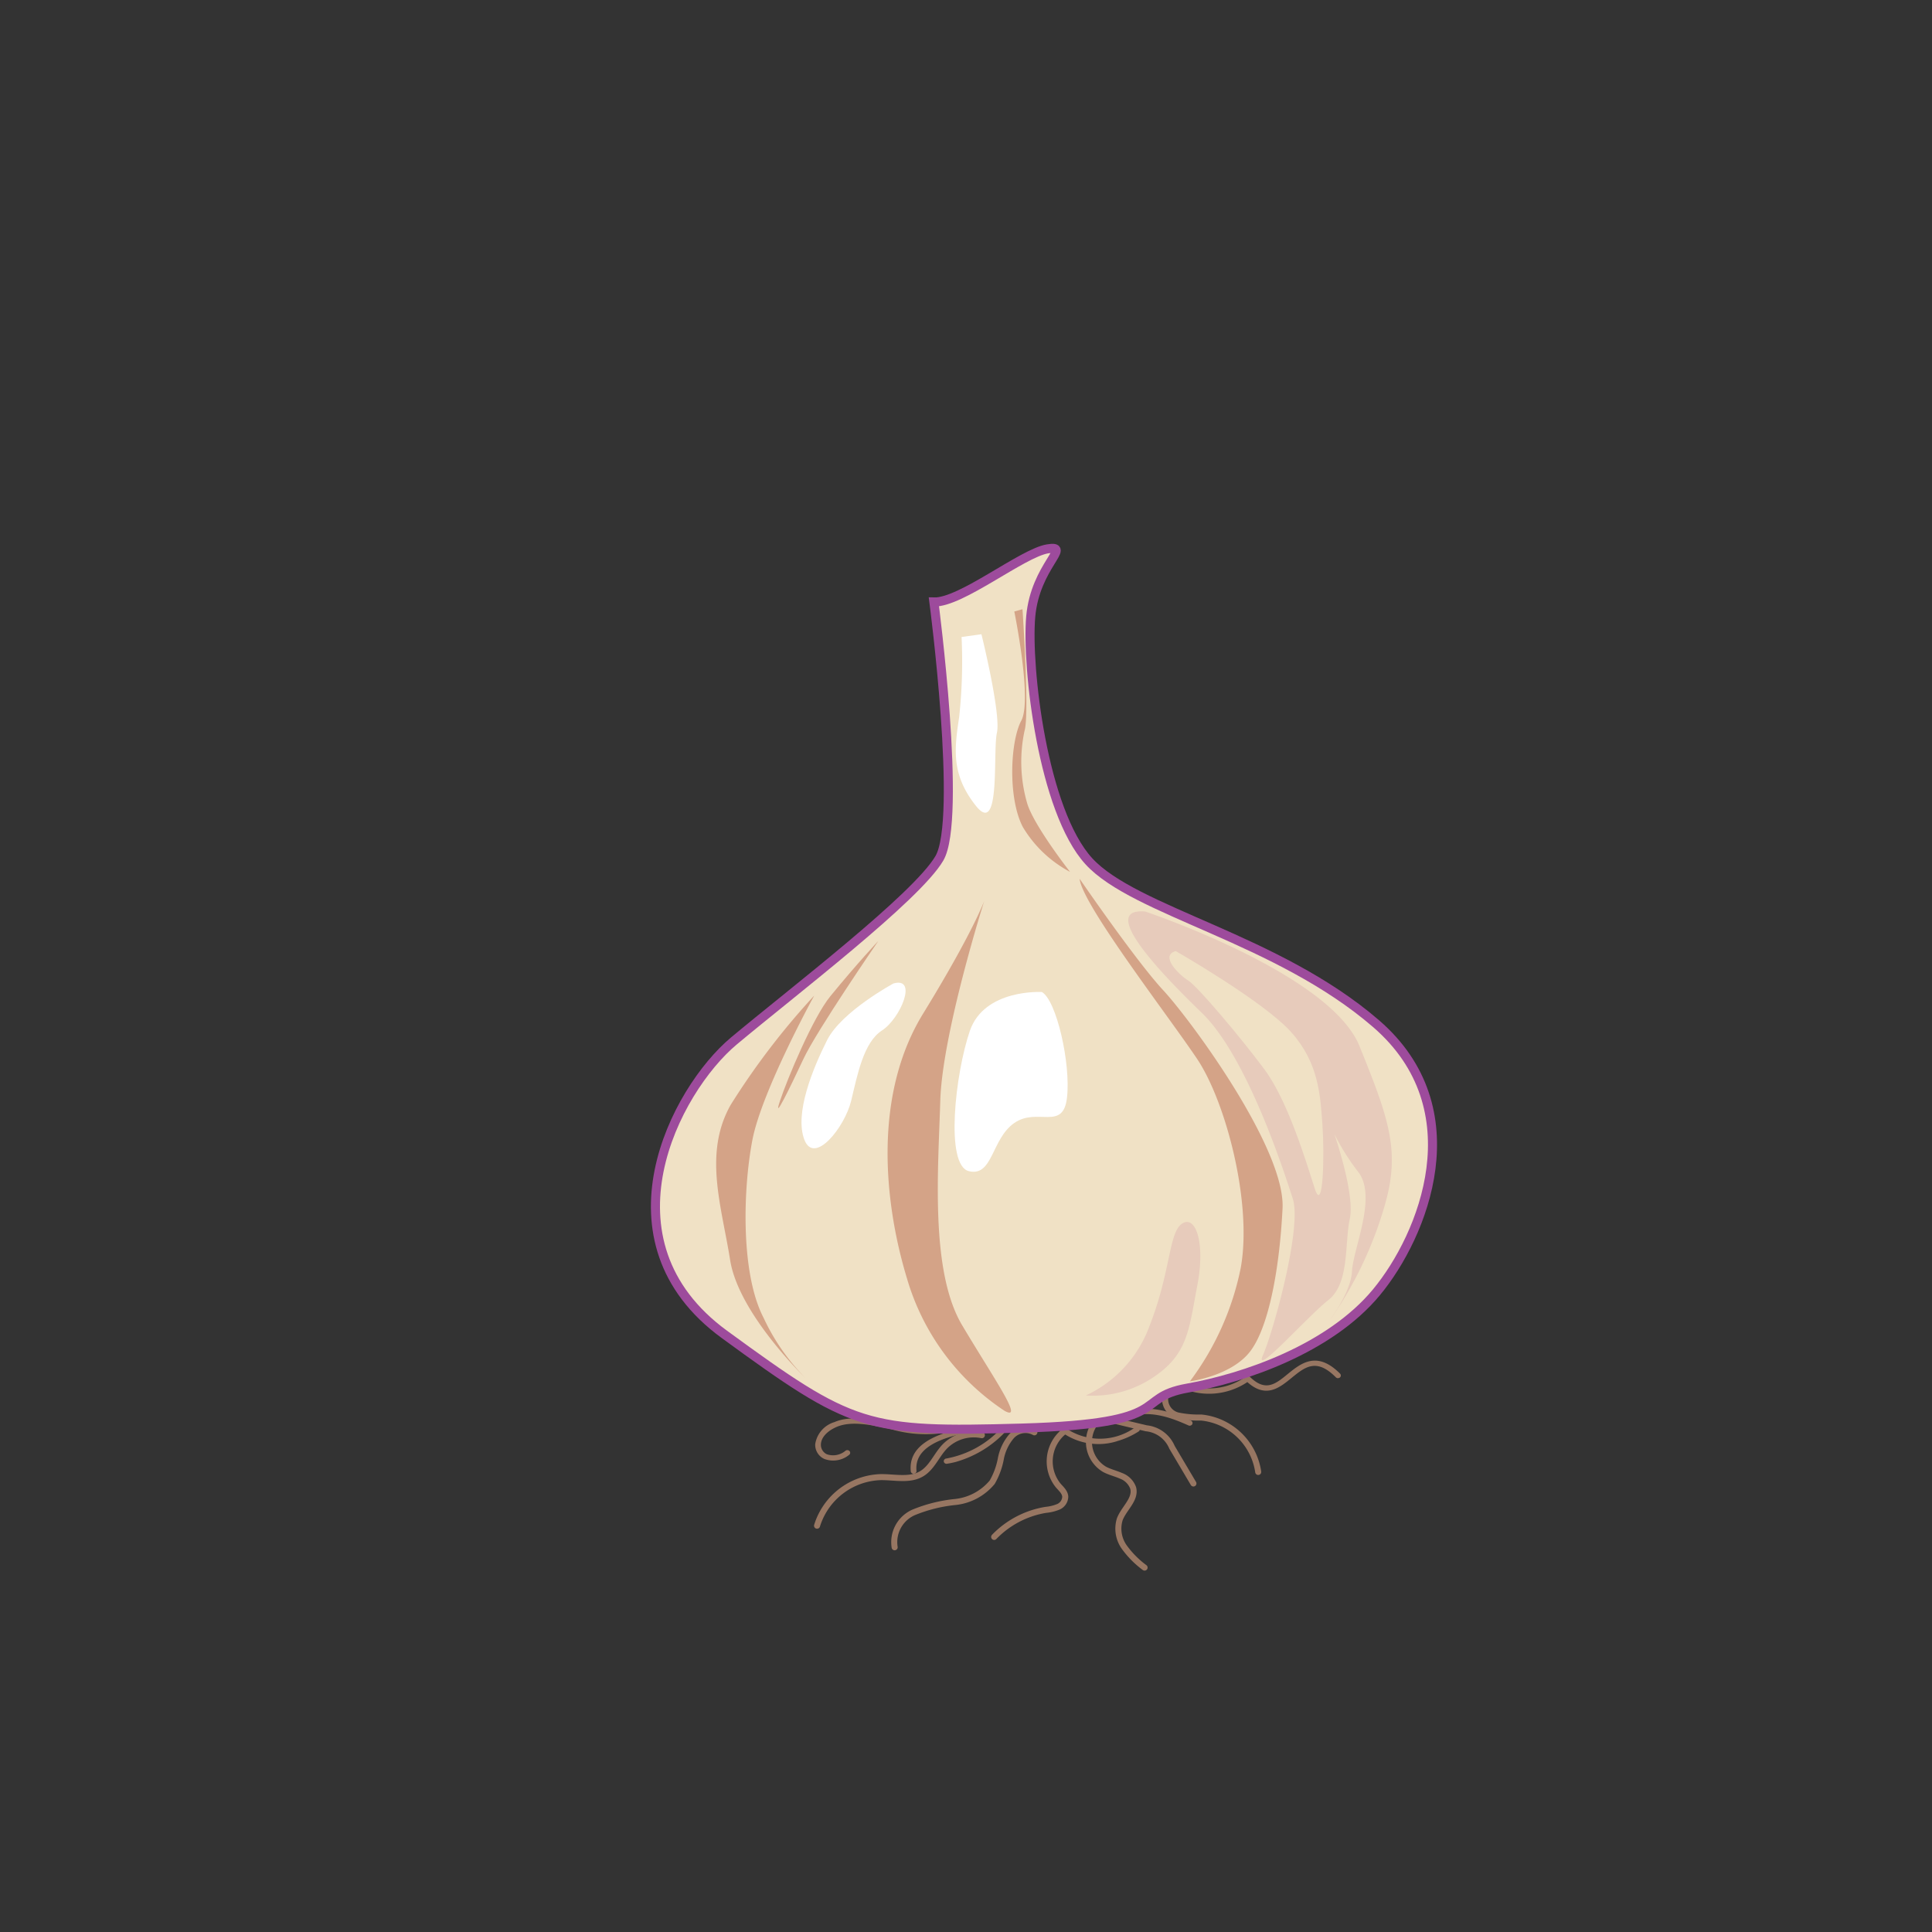 <svg id="word" xmlns="http://www.w3.org/2000/svg" viewBox="0 0 160 160"><rect x="0" y="0" width="160" height="160" fill="#333333" stroke="none"/><defs><style>.cls-1{fill:none;stroke:#977662;stroke-linecap:round;stroke-miterlimit:10;stroke-width:0.5px;}.cls-2{fill:#977662;}.cls-3,.cls-6{fill:#f0e1c5;}.cls-3{stroke:#9d4b9c;stroke-width:0.75px;}.cls-4{fill:#d4a387;}.cls-5{fill:#e7cbbb;}.cls-7{fill:#fff;}</style></defs><path class="cls-1" d="M85.663,118.618a1.548,1.548,0,0,0-1.892.326,4.005,4.005,0,0,0-.885,1.86,6.141,6.141,0,0,1-.716,1.947,4.6,4.6,0,0,1-3.06,1.638,12.284,12.284,0,0,0-3.444.859,2.692,2.692,0,0,0-1.575,2.889"/><path class="cls-1" d="M82.333,127.281a7.673,7.673,0,0,1,4.265-2.239,3.644,3.644,0,0,0,1.048-.253.941.941,0,0,0,.574-.845c-.025-.371-.34-.643-.585-.923a3.174,3.174,0,0,1,.414-4.41"/><path class="cls-1" d="M67.665,126.352a5.708,5.708,0,0,1,5.263-4.023c1.157-.015,2.414.31,3.407-.284.847-.507,1.22-1.531,1.9-2.244a3.369,3.369,0,0,1,3.079-.945"/><path class="cls-1" d="M98.834,122.855l-1.776-3a2.591,2.591,0,0,0-2.131-1.57l-2.623-.626"/><path class="cls-1" d="M104.2,121.9a5.3,5.3,0,0,0-4.717-4.506,8.456,8.456,0,0,1-1.92-.167,1.388,1.388,0,0,1-1.072-1.405"/><path class="cls-1" d="M94.79,129.821a7.765,7.765,0,0,1-1.685-1.7,2.635,2.635,0,0,1-.374-2.288c.338-.912,1.363-1.67,1.112-2.61a1.685,1.685,0,0,0-1.017-1.006c-.452-.2-.943-.307-1.375-.546a2.643,2.643,0,0,1-.92-3.57"/><path class="cls-2" d="M79.238,121.049a7.381,7.381,0,0,1-.812.173.23.23,0,0,1-.266-.18.223.223,0,0,1,.194-.251,8.2,8.2,0,0,0,4.654-2.61.251.251,0,0,1,.333-.019.2.2,0,0,1,.024.3,8.99,8.99,0,0,1-4.127,2.583Z"/><path class="cls-2" d="M75.731,122.042a.309.309,0,0,0-.048.007.231.231,0,0,1-.257-.2c-.186-1.861,1.406-3.06,4.865-3.678a.245.245,0,0,1,.279.176.216.216,0,0,1-.189.255c-3.171.562-4.642,1.61-4.481,3.209a.222.222,0,0,1-.169.229Z"/><path class="cls-2" d="M78.289,118.649h0a10.293,10.293,0,0,1-4.563-.307c-1.663-.356-3.234-.678-4.427-.176-.808.344-1.3.891-1.316,1.457a.863.863,0,0,0,.491.812,1.593,1.593,0,0,0,1.559-.3.253.253,0,0,1,.33.048.211.211,0,0,1-.05.308,2.082,2.082,0,0,1-2.054.329,1.287,1.287,0,0,1-.748-1.21,2.262,2.262,0,0,1,1.594-1.838c1.337-.581,3.059-.21,4.724.142a10.031,10.031,0,0,0,4.333.315.242.242,0,0,1,.29.153.212.212,0,0,1-.159.266Z"/><path class="cls-2" d="M110.87,114.125a.245.245,0,0,1-.24-.06c-1.612-1.629-2.563-.854-3.664.045-1,.816-2.121,1.734-3.666.349a5.708,5.708,0,0,1-5.5.471.21.21,0,0,1-.105-.292.253.253,0,0,1,.32-.1,5.247,5.247,0,0,0,5.179-.543l.169-.116.142.138c1.3,1.277,2.12.611,3.151-.236,1.073-.869,2.405-1.958,4.328-.015a.216.216,0,0,1-.017.311.247.247,0,0,1-.092.045Z"/><path class="cls-2" d="M92.5,119.357a5.157,5.157,0,0,1-5.179-1.273.2.2,0,0,1,.021-.308.247.247,0,0,1,.329.019,5,5,0,0,0,6.356.4.244.244,0,0,1,.326.057.206.206,0,0,1-.063.3,6.693,6.693,0,0,1-1.79.8Z"/><path class="cls-2" d="M98.594,118.061a.23.23,0,0,1-.157-.007c-1.195-.528-3.369-1.484-5.254-.551a.245.245,0,0,1-.319-.086.21.21,0,0,1,.1-.3c2.1-1.041,4.409-.019,5.653.528a.221.221,0,0,1,.127.292.24.24,0,0,1-.148.12Z"/><path class="cls-3" d="M77.342,49.854s2.357,17.983.452,21.23S65.614,82.158,60.77,86.214s-11.4,16.534-.779,24.294,11.731,8.126,24.651,7.759,9.044-2.483,13.7-3.311,11.756-3.231,15.65-7.935,8.148-15.182-.039-22.252S93.979,75.492,90.17,71.32s-5.178-16.069-4.809-20.26,3.49-5.954,1.392-5.606S79.581,49.925,77.342,49.854Z"/><path class="cls-4" d="M89.411,72.777s4.652,6.786,6.918,9.228,10.131,13.118,9.886,18.065-1.131,9.853-2.7,11.872-4.975,2.458-4.975,2.458a23.315,23.315,0,0,0,4.213-9.4c.972-5.382-1.235-13.748-3.61-17.3S89.6,74.885,89.411,72.777Z"/><path class="cls-5" d="M94.84,75.488s15.3,5.105,17.743,11.138,3.423,8.711,2.07,13.287a32.046,32.046,0,0,1-4.315,9.134c-.7.873,1.521-1.783,1.626-3.741s2.082-6.138.548-8.213A18.977,18.977,0,0,1,110.5,93.9s1.73,4.977,1.286,7.029-.006,5.34-1.77,6.729-6.271,6.5-5.419,4.558,3.242-10.546,2.467-12.942-3.8-11.793-7.554-15.414S91.044,75.167,94.84,75.488Z"/><path class="cls-6" d="M97.371,78.765s7.245,4.142,9.541,6.693,2.43,5.235,2.606,7.688.073,7.475-.636,5.28-2.208-7.228-4.169-9.868-5.539-6.879-6.306-7.351S96.016,79.14,97.371,78.765Z"/><path class="cls-4" d="M81.512,74.609S78.033,85.558,77.87,91.165s-.864,14.092,1.81,18.586,5.166,8,3.522,7.093a19.764,19.764,0,0,1-8.085-10.95c-1.943-6.4-2.786-15.246,1.326-21.942S81.512,74.609,81.512,74.609Z"/><path class="cls-4" d="M72.739,77.926s-5.108,7.427-6.2,9.767-2.572,5.367-1.947,3.487,2.741-6.928,4.174-8.677C71,79.769,72.739,77.926,72.739,77.926Z"/><path class="cls-4" d="M67.432,82.45s-4.344,7.895-5.124,11.969-.984,11.066.939,14.736a17.449,17.449,0,0,0,3.448,4.955s-5.522-5.291-6.228-9.755-2.227-8.816.041-12.849A61.037,61.037,0,0,1,67.432,82.45Z"/><path class="cls-7" d="M86.284,82.154s-4.767-.284-5.969,3.228-2.071,11.134-.073,11.61S82.09,94.326,84,93s4.045.708,4.365-2.105S87.494,82.843,86.284,82.154Z"/><path class="cls-7" d="M74,81.443s-4.3,2.31-5.5,4.692-2.711,6.082-1.889,8.243,3.355-1.037,3.88-3.221,1.026-4.831,2.552-5.819S76.031,80.881,74,81.443Z"/><path class="cls-7" d="M81.279,52.525s1.633,6.59,1.281,8.163.331,8.655-1.741,6.045S79.043,62,79.433,59.389a42.977,42.977,0,0,0,.2-6.636Z"/><path class="cls-4" d="M84,50.641s1.5,7.314.579,9.04-1.124,6.441.137,8.823a10.014,10.014,0,0,0,3.9,3.7s-2.93-3.741-3.533-5.621a12.318,12.318,0,0,1-.234-6.067c.421-1.363-.171-10.063-.171-10.063Z"/><path class="cls-5" d="M89.924,115.567A10.172,10.172,0,0,0,95.2,109.8c1.76-4.457,1.577-7.7,2.683-8.456s1.966,1.5,1.275,5.1-.754,5.663-3.585,7.576A8.961,8.961,0,0,1,89.924,115.567Z"/></svg>